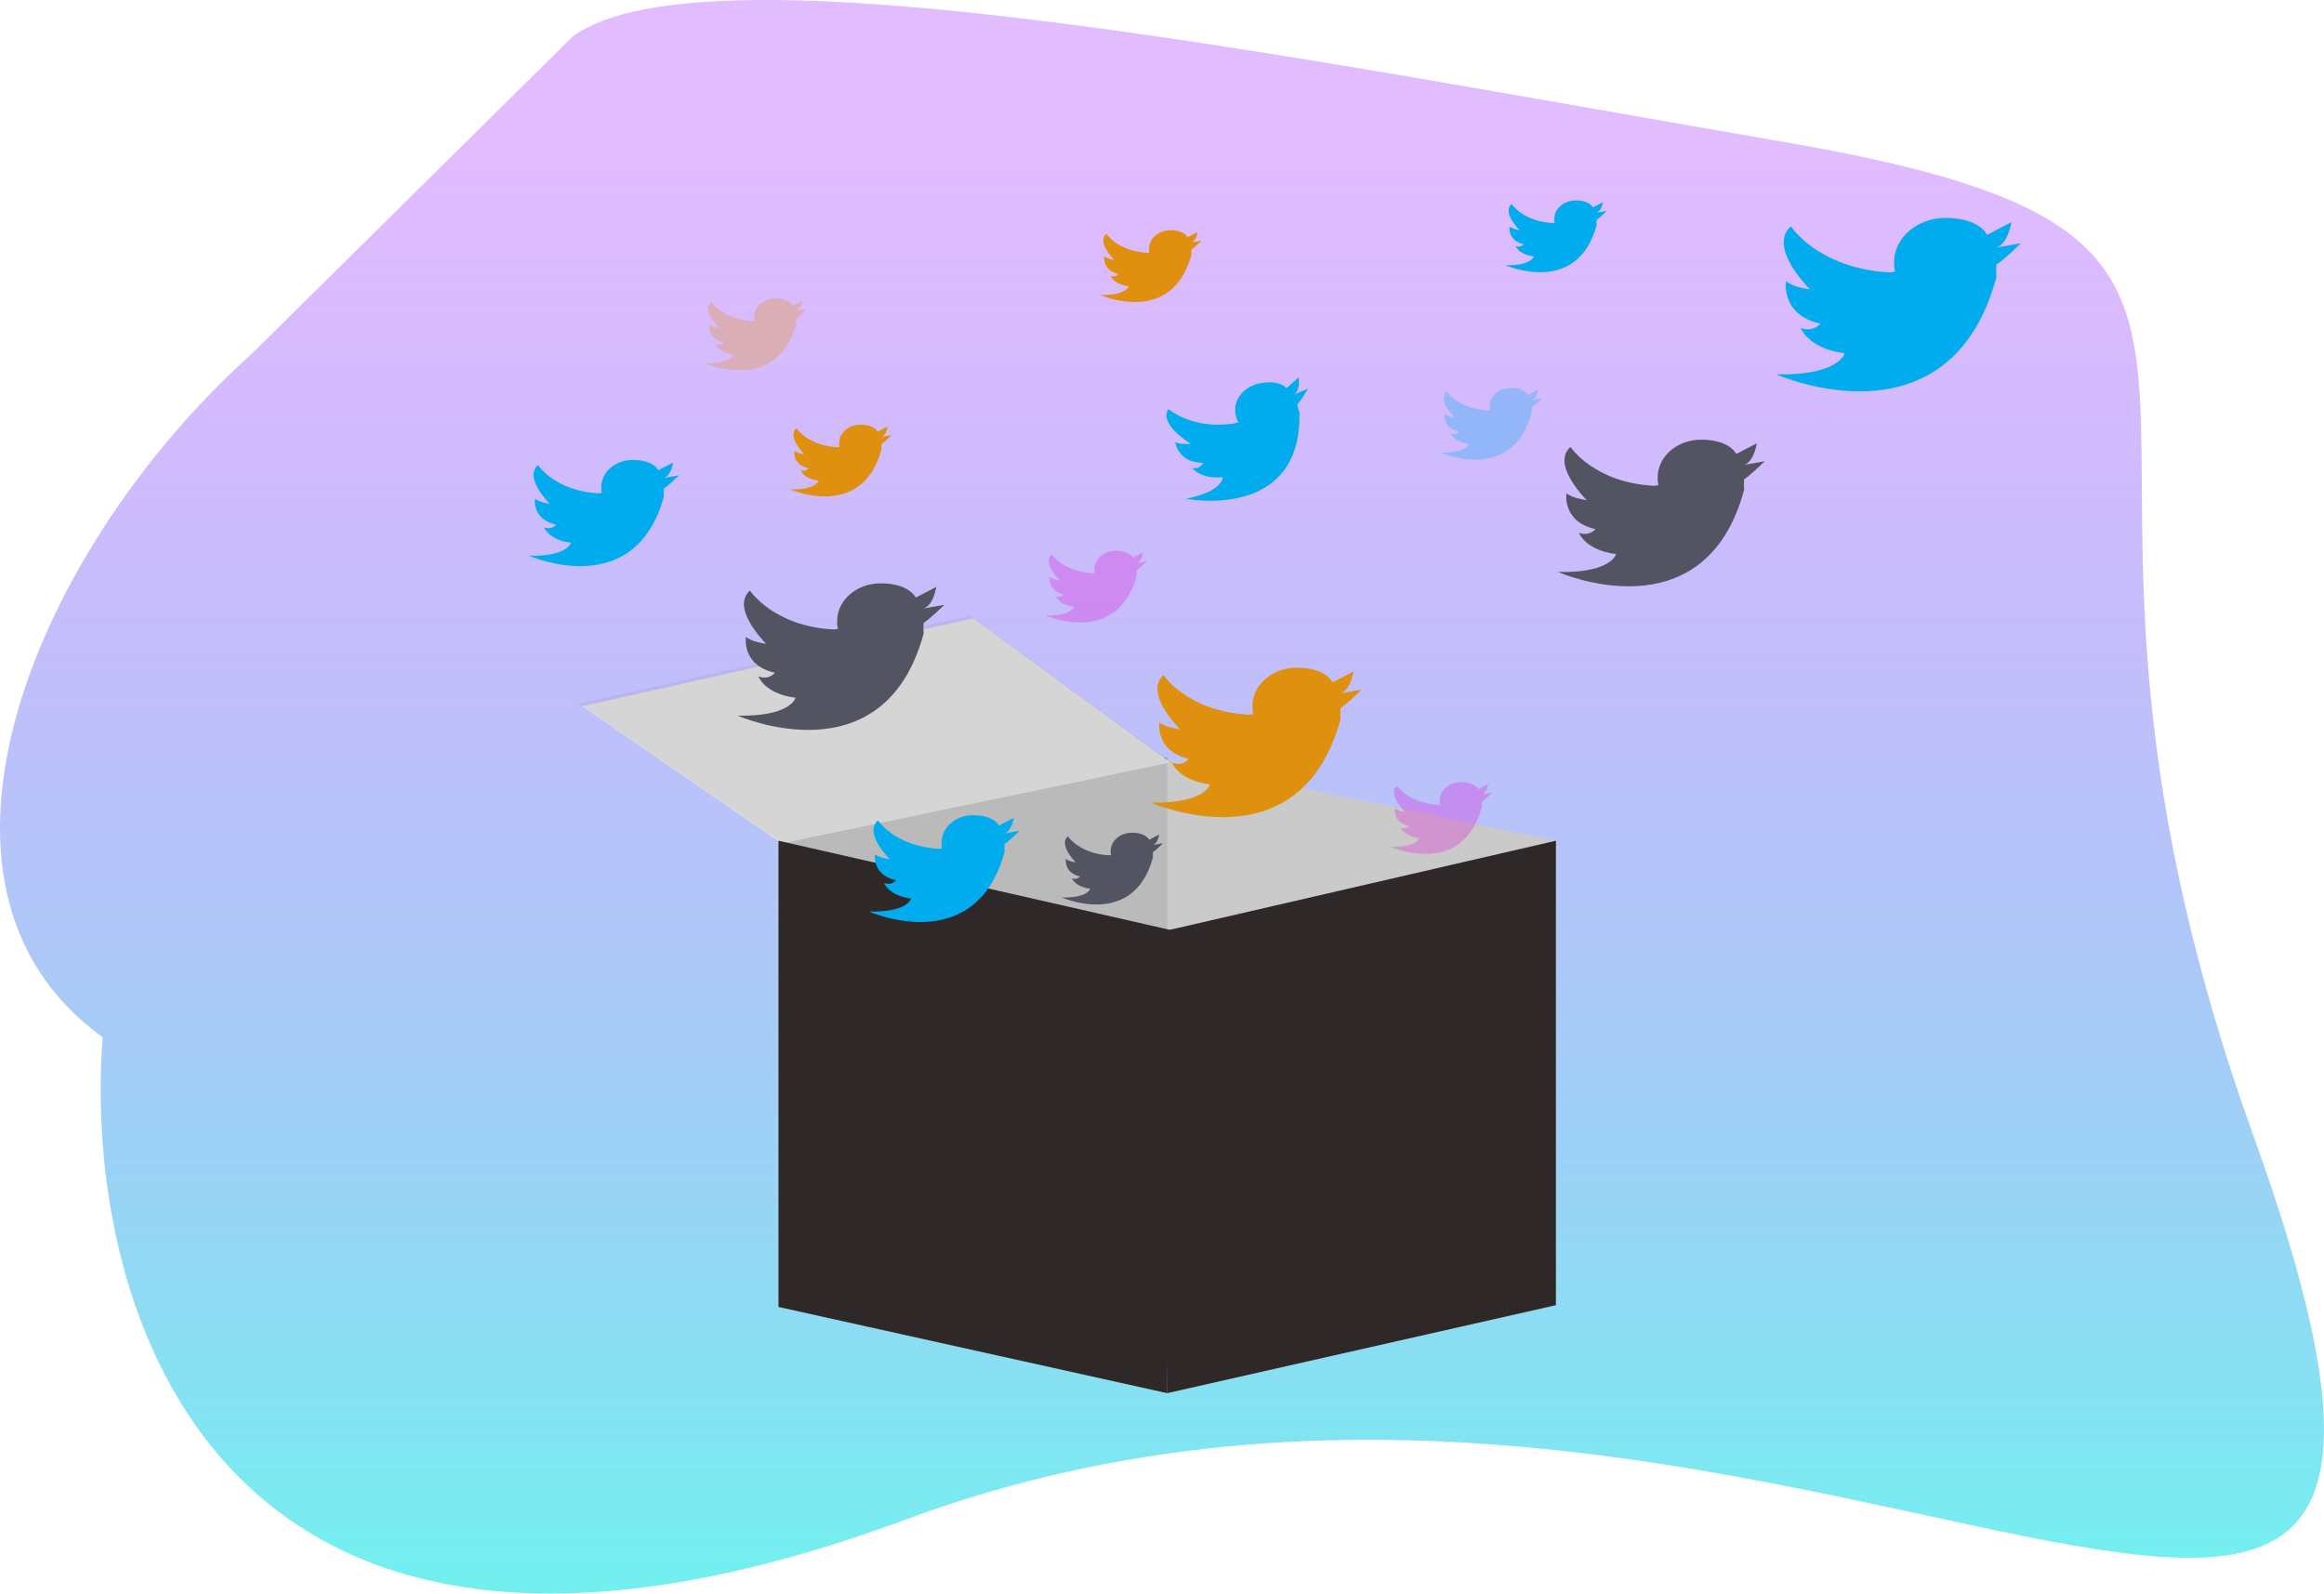 <?xml-stylesheet href="TrueMissionStyle.css" type="text/css"?>

<svg width="296" height="203" viewBox="0 0 296 203" fill="none" xmlns="http://www.w3.org/2000/svg">
<g id="Twitter">
<g id="Group1">
<g id="blobTwitter">
<path id="Vector" d="M115.426 193.546C27.186 226.266 10.428 166.244 13.079 132.143C-13.777 112.759 4.808 69.484 32.092 45.046L72.936 4.655C89.873 -7.824 166.026 7.596 226.944 18.034C303.09 31.081 252.296 48.318 287.009 144.676C327.25 256.378 225.728 152.645 115.426 193.546Z" fill="url(#paint0_linear)" fill-opacity="0.6"/>
</g>
<g id="undraw tweetstorm 49e8 1">
<path id="Vector 2" d="M198.172 107.097L148.663 96.786V177.469L198.172 166.264V107.097Z" fill="#E0E0E0"/>
<path id="Vector 3" opacity="0.1" d="M198.172 107.097L148.663 96.786V177.469L198.172 166.264V107.097Z" fill="black"/>
<path id="Vector 4" d="M99.154 107.097L148.663 96.786V177.469L99.154 166.488V107.097Z" fill="#E0E0E0"/>
<path id="Vector 5" opacity="0.17" d="M99.154 106.739L148.663 96.431V177.469L99.154 166.488V106.739Z" fill="black"/>
<path id="Vector 6" d="M74.165 89.971L99.567 107.452L149.074 97.144L123.933 78.766L74.165 89.971Z" fill="#E0E0E0"/>
<path id="Vector 7" opacity="0.05" d="M73.753 89.616L99.774 107.452L149.283 97.144L123.52 78.408L73.753 89.616Z" fill="#141313"/>
<path id="Vector 8" d="M99.154 107.097V166.488L148.663 177.469L149.332 118.526L99.154 107.097Z" fill="#2E2828"/>
<path id="Vector 9" d="M198.172 166.264L148.663 177.469V118.526L198.172 107.097V166.264Z" fill="#2E2828"/>
<path id="bird" d="M127.953 106.167L129.871 105.836C129.871 105.836 128.259 107.396 127.953 107.495C127.924 107.826 127.924 108.159 127.953 108.491C124.268 122.167 110.677 116.126 110.677 116.126C115.629 116.225 116.051 114.467 116.051 114.467C113.172 114.102 112.596 112.475 112.596 112.475C112.854 112.593 113.154 112.624 113.437 112.563C113.72 112.502 113.967 112.352 114.131 112.144C111.021 111.447 111.443 108.824 111.443 108.824C111.981 109.228 112.824 109.388 113.325 109.454C112.979 109.089 110.053 106.068 111.826 104.508C111.826 104.508 113.976 107.828 119.62 108.127L120.003 108.06C119.938 107.822 119.912 107.576 119.926 107.331C119.926 106.407 120.351 105.52 121.107 104.866C121.862 104.213 122.888 103.846 123.957 103.846C126.645 103.846 127.228 105.173 127.228 105.173L129.147 104.177C129.105 104.175 128.913 105.836 127.953 106.167Z" fill="#00ACED"/>
<path id="bird2" d="M164.841 50.251L166.596 49.522C166.596 49.522 165.488 51.37 165.22 51.532C165.286 51.858 165.382 52.178 165.504 52.492C165.861 66.457 151.04 63.54 151.04 63.54C155.839 62.578 155.744 60.792 155.744 60.792C152.865 61.054 151.846 59.612 151.846 59.612C152.129 59.673 152.428 59.64 152.685 59.52C152.94 59.4 153.136 59.201 153.232 58.963C150.035 58.963 149.694 56.337 149.694 56.337C150.325 56.605 151.187 56.585 151.687 56.539C151.25 56.26 147.575 53.973 148.831 52.094C148.831 52.094 151.853 54.833 157.374 53.912L157.725 53.767C157.594 53.55 157.499 53.319 157.443 53.08C157.312 52.639 157.282 52.179 157.356 51.729C157.431 51.278 157.607 50.844 157.876 50.452C158.144 50.06 158.499 49.718 158.919 49.444C159.341 49.171 159.82 48.972 160.331 48.859C162.92 48.285 163.855 49.441 163.855 49.441L165.42 48.071C165.381 48.085 165.67 49.726 164.841 50.251Z" fill="#00ACED"/>
<path id="bird3" d="M84.568 60.889L86.478 60.559C86.478 60.559 84.874 62.111 84.568 62.21C84.54 62.54 84.54 62.871 84.568 63.2C80.902 76.804 67.384 70.795 67.384 70.795C72.31 70.894 72.73 69.144 72.73 69.144C69.865 68.781 69.293 67.162 69.293 67.162C69.549 67.282 69.848 67.314 70.131 67.254C70.414 67.193 70.66 67.043 70.821 66.833C67.72 66.142 68.141 63.54 68.141 63.54C68.676 63.944 69.515 64.101 70.01 64.168C69.667 63.804 66.764 60.8 68.522 59.248C68.522 59.248 70.66 62.55 76.275 62.846L76.656 62.78C76.591 62.542 76.565 62.297 76.579 62.053C76.579 61.597 76.683 61.146 76.885 60.725C77.087 60.304 77.383 59.922 77.757 59.6C78.13 59.278 78.573 59.023 79.059 58.849C79.547 58.676 80.069 58.587 80.596 58.587C83.269 58.587 83.842 59.909 83.842 59.909L85.751 58.919C85.706 58.917 85.517 60.568 84.568 60.889Z" fill="#00ACED"/>
<path id="bird4" d="M254.274 31.533L257.389 30.994C257.389 30.994 254.772 33.526 254.274 33.687C254.228 34.225 254.228 34.766 254.274 35.304C248.292 57.498 226.233 47.693 226.233 47.693C234.269 47.855 234.956 45 234.956 45C230.282 44.408 229.348 41.767 229.348 41.767C229.767 41.958 230.253 42.008 230.712 41.909C231.172 41.809 231.573 41.567 231.839 41.228C226.792 40.096 227.478 35.841 227.478 35.841C228.35 36.488 229.722 36.756 230.531 36.865C229.97 36.273 225.235 31.37 228.1 28.838C228.1 28.838 231.589 34.225 240.747 34.71L241.371 34.602C241.265 34.214 241.223 33.815 241.246 33.416C241.246 31.916 241.936 30.477 243.163 29.416C244.39 28.355 246.054 27.759 247.789 27.759C252.15 27.759 253.085 29.913 253.085 29.913L256.2 28.297C256.144 28.301 255.833 30.986 254.274 31.533Z" fill="#00ACED"/>
<path id="bird5" d="M203.365 27.093L204.655 26.87C204.655 26.87 203.571 27.919 203.365 27.985C203.346 28.208 203.346 28.432 203.365 28.654C200.888 37.847 191.753 33.786 191.753 33.786C195.084 33.853 195.366 32.671 195.366 32.671C193.431 32.426 193.043 31.331 193.043 31.331C193.217 31.411 193.418 31.432 193.609 31.391C193.8 31.35 193.966 31.25 194.076 31.109C191.987 30.64 192.27 28.887 192.27 28.887C192.642 29.119 193.077 29.265 193.534 29.311C193.3 29.067 191.34 27.036 192.527 25.987C192.527 25.987 193.971 28.21 197.766 28.412L198.023 28.367C197.979 28.207 197.962 28.041 197.972 27.876C197.971 27.568 198.041 27.263 198.177 26.979C198.312 26.694 198.512 26.435 198.764 26.217C199.016 25.999 199.315 25.826 199.644 25.709C199.973 25.591 200.326 25.53 200.682 25.531C202.488 25.531 202.877 26.424 202.877 26.424L204.166 25.755C204.138 25.753 204.01 26.87 203.365 27.093Z" fill="#00ACED"/>
<path id="bird6" opacity="0.3" d="M144.789 71.714L146.079 71.492C146.079 71.492 144.995 72.541 144.789 72.607C144.77 72.83 144.77 73.054 144.789 73.276C142.312 82.469 133.177 78.408 133.177 78.408C136.507 78.475 136.79 77.293 136.79 77.293C134.855 77.049 134.467 75.953 134.467 75.953C134.641 76.033 134.842 76.054 135.033 76.013C135.224 75.972 135.39 75.872 135.5 75.731C133.411 75.263 133.694 73.508 133.694 73.508C134.066 73.741 134.501 73.888 134.958 73.933C134.725 73.688 132.764 71.658 133.951 70.609C133.951 70.609 135.395 72.832 139.19 73.034L139.447 72.989C139.403 72.828 139.386 72.663 139.396 72.498C139.396 71.877 139.681 71.282 140.189 70.843C140.697 70.403 141.386 70.156 142.104 70.156C143.91 70.156 144.298 71.049 144.298 71.049L145.588 70.381C145.558 70.385 145.434 71.492 144.789 71.714Z" fill="#DD16D5"/>
<path id="bird7" opacity="0.3" d="M188.757 101.19L190.047 100.968C190.047 100.968 188.963 102.016 188.757 102.083C188.738 102.305 188.738 102.529 188.757 102.752C186.28 111.945 177.146 107.883 177.146 107.883C180.476 107.95 180.759 106.768 180.759 106.768C178.824 106.524 178.436 105.429 178.436 105.429C178.609 105.508 178.811 105.529 179.001 105.488C179.192 105.447 179.359 105.347 179.469 105.206C177.38 104.737 177.662 102.984 177.662 102.984C178.035 103.217 178.47 103.362 178.927 103.408C178.693 103.164 176.733 101.133 177.92 100.085C177.92 100.085 179.363 102.307 183.158 102.509L183.416 102.465C183.372 102.304 183.354 102.138 183.364 101.974C183.364 101.352 183.65 100.757 184.158 100.317C184.666 99.879 185.355 99.632 186.072 99.632C187.878 99.632 188.267 100.525 188.267 100.525L189.557 99.856C189.527 99.86 189.402 100.968 188.757 101.19Z" fill="#DD16D5"/>
<path id="bird8" opacity="0.3" d="M195.097 50.966L196.387 50.744C196.387 50.744 195.314 51.797 195.097 51.857C195.078 52.08 195.078 52.303 195.097 52.526C192.62 61.719 183.486 57.658 183.486 57.658C186.816 57.725 187.098 56.543 187.098 56.543C185.163 56.298 184.776 55.203 184.776 55.203C184.949 55.283 185.151 55.304 185.341 55.263C185.532 55.222 185.699 55.121 185.808 54.981C183.72 54.512 184.002 52.758 184.002 52.758C184.375 52.991 184.81 53.137 185.266 53.183C185.032 52.938 183.073 50.908 184.26 49.859C184.26 49.859 185.703 52.082 189.498 52.284L189.756 52.239C189.712 52.078 189.694 51.913 189.704 51.748C189.704 51.127 189.989 50.532 190.497 50.092C191.005 49.653 191.694 49.406 192.412 49.406C194.219 49.406 194.607 50.3 194.607 50.3L195.897 49.631C195.882 49.627 195.751 50.742 195.097 50.966Z" fill="#00ACED"/>
<path id="bird9" d="M170.748 88.319L173.431 87.854C173.431 87.854 171.176 90.036 170.748 90.173C170.708 90.636 170.708 91.102 170.748 91.566C165.596 110.685 146.595 102.24 146.595 102.24C153.519 102.379 154.11 99.92 154.11 99.92C150.084 99.409 149.28 97.135 149.28 97.135C149.642 97.3 150.061 97.344 150.457 97.258C150.853 97.173 151.199 96.964 151.428 96.671C147.081 95.697 147.67 92.024 147.67 92.024C148.423 92.582 149.603 92.812 150.299 92.905C149.816 92.394 145.738 88.171 148.196 85.991C148.196 85.991 151.201 90.638 159.092 91.042L159.63 90.949C159.539 90.615 159.503 90.272 159.522 89.929C159.522 89.289 159.668 88.655 159.951 88.063C160.234 87.472 160.65 86.935 161.173 86.482C161.696 86.03 162.317 85.671 163.002 85.426C163.685 85.181 164.419 85.055 165.159 85.056C168.916 85.056 169.72 86.912 169.72 86.912L172.412 85.538C172.359 85.538 172.09 87.856 170.748 88.319Z" fill="#E0900F"/>
<path id="bird10" d="M151.755 30.885L153.035 30.663C153.035 30.663 151.951 31.711 151.745 31.778C151.726 32.001 151.726 32.224 151.745 32.447C149.269 41.64 140.134 37.579 140.134 37.579C143.464 37.645 143.747 36.463 143.747 36.463C141.812 36.219 141.424 35.124 141.424 35.124C141.598 35.203 141.799 35.225 141.989 35.184C142.18 35.143 142.347 35.042 142.457 34.902C140.368 34.433 140.651 32.679 140.651 32.679C141.023 32.912 141.459 33.058 141.914 33.103C141.681 32.859 139.72 30.828 140.907 29.78C140.907 29.78 142.352 32.002 146.147 32.204L146.404 32.16C146.36 31.999 146.342 31.834 146.352 31.669C146.351 31.361 146.421 31.056 146.557 30.771C146.693 30.486 146.893 30.228 147.145 30.01C147.397 29.792 147.696 29.619 148.024 29.501C148.354 29.383 148.706 29.323 149.063 29.323C150.869 29.323 151.257 30.216 151.257 30.216L152.547 29.547C152.531 29.547 152.402 30.663 151.755 30.885Z" fill="#E0900F"/>
<path id="bird11" d="M112.275 55.652L113.565 55.429C113.565 55.429 112.481 56.478 112.275 56.545C112.256 56.767 112.256 56.991 112.275 57.214C109.798 66.406 100.664 62.345 100.664 62.345C103.994 62.412 104.276 61.23 104.276 61.23C102.341 60.986 101.954 59.891 101.954 59.891C102.127 59.97 102.328 59.992 102.519 59.95C102.71 59.909 102.876 59.809 102.986 59.668C100.898 59.2 101.18 57.446 101.18 57.446C101.552 57.679 101.988 57.825 102.444 57.87C102.21 57.626 100.25 55.595 101.437 54.547C101.437 54.547 102.881 56.769 106.676 56.971L106.933 56.927C106.889 56.766 106.872 56.6 106.882 56.436C106.882 55.815 107.167 55.219 107.675 54.78C108.183 54.341 108.872 54.094 109.59 54.094C111.396 54.094 111.784 54.987 111.784 54.987L113.074 54.318C113.049 54.312 112.92 55.434 112.275 55.652Z" fill="#E0900F"/>
<path id="bird12" opacity="0.3" d="M101.438 39.587L102.728 39.365C102.728 39.365 101.643 40.413 101.438 40.48C101.418 40.703 101.418 40.926 101.438 41.149C98.96 50.342 89.826 46.281 89.826 46.281C93.156 46.347 93.439 45.166 93.439 45.166C91.504 44.921 91.115 43.826 91.115 43.826C91.29 43.906 91.491 43.927 91.682 43.886C91.872 43.845 92.038 43.744 92.149 43.604C90.059 43.135 90.343 41.381 90.343 41.381C90.715 41.614 91.15 41.76 91.607 41.806C91.373 41.561 89.412 39.531 90.599 38.482C90.599 38.482 92.043 40.704 95.838 40.906L96.095 40.862C96.051 40.701 96.035 40.536 96.044 40.371C96.044 39.75 96.329 39.154 96.837 38.715C97.345 38.276 98.034 38.029 98.752 38.029C100.559 38.029 100.946 38.922 100.946 38.922L102.236 38.254C102.21 38.247 102.094 39.365 101.438 39.587Z" fill="#E0900F"/>
<path id="bird13" d="M146.853 107.636L148.143 107.414C148.143 107.414 147.058 108.462 146.853 108.529C146.833 108.752 146.833 108.976 146.853 109.198C144.376 118.391 135.241 114.33 135.241 114.33C138.571 114.397 138.854 113.215 138.854 113.215C136.919 112.97 136.531 111.875 136.531 111.875C136.705 111.955 136.906 111.976 137.097 111.935C137.287 111.894 137.453 111.793 137.564 111.653C135.474 111.184 135.758 109.43 135.758 109.43C136.13 109.663 136.565 109.809 137.022 109.855C136.788 109.61 134.827 107.579 136.014 106.531C136.014 106.531 137.459 108.753 141.254 108.956L141.511 108.911C141.467 108.75 141.45 108.585 141.459 108.42C141.459 107.799 141.745 107.203 142.252 106.764C142.76 106.325 143.449 106.078 144.167 106.078C145.974 106.078 146.362 106.972 146.362 106.972L147.652 106.303C147.629 106.299 147.498 107.414 146.853 107.636Z" fill="#535461"/>
<path id="bird14" d="M222.151 59.212L224.775 58.757C224.775 58.757 222.564 60.897 222.143 61.032C222.104 61.487 222.104 61.943 222.143 62.398C217.089 81.15 198.456 72.866 198.456 72.866C205.253 73.011 205.833 70.587 205.833 70.587C201.883 70.086 201.096 67.856 201.096 67.856C201.45 68.014 201.86 68.056 202.248 67.973C202.634 67.888 202.974 67.686 203.199 67.401C198.935 66.445 199.514 62.848 199.514 62.848C200.25 63.394 201.41 63.622 202.085 63.713C201.617 63.212 197.61 59.066 200.03 56.931C200.03 56.931 202.98 61.483 210.716 61.891L211.243 61.8C211.152 61.469 211.116 61.129 211.137 60.79C211.137 59.522 211.72 58.307 212.756 57.411C213.792 56.515 215.198 56.011 216.664 56.011C220.349 56.011 221.139 57.83 221.139 57.83L223.77 56.464C223.73 56.48 223.466 58.757 222.151 59.212Z" fill="#535461"/>
<path id="bird15" d="M117.642 77.507L120.274 77.052C120.274 77.052 118.063 79.192 117.642 79.328C117.603 79.782 117.603 80.239 117.642 80.693C112.588 99.445 93.955 91.161 93.955 91.161C100.745 91.299 101.325 88.886 101.325 88.886C97.376 88.385 96.588 86.155 96.588 86.155C96.943 86.314 97.352 86.355 97.739 86.272C98.127 86.188 98.465 85.985 98.691 85.7C94.426 84.744 95.006 81.148 95.006 81.148C95.742 81.693 96.901 81.922 97.576 82.013C97.109 81.511 93.101 77.365 95.522 75.23C95.522 75.23 98.472 79.782 106.209 80.19L106.734 80.099C106.644 79.768 106.608 79.428 106.629 79.089C106.629 77.822 107.212 76.606 108.248 75.71C109.285 74.814 110.69 74.31 112.156 74.31C115.84 74.31 116.631 76.129 116.631 76.129L119.262 74.763C119.222 74.776 118.958 77.052 117.642 77.507Z" fill="#535461"/>
</g>
</g>
</g>
<defs>
<linearGradient id="paint0_linear" x1="162.893" y1="16.656" x2="162.893" y2="203.001" gradientUnits="userSpaceOnUse">
<stop stop-color="#9208FE" stop-opacity="0.45"/>
<stop offset="0.979" stop-color="#18E5E5"/>
</linearGradient>
</defs>
</svg>
